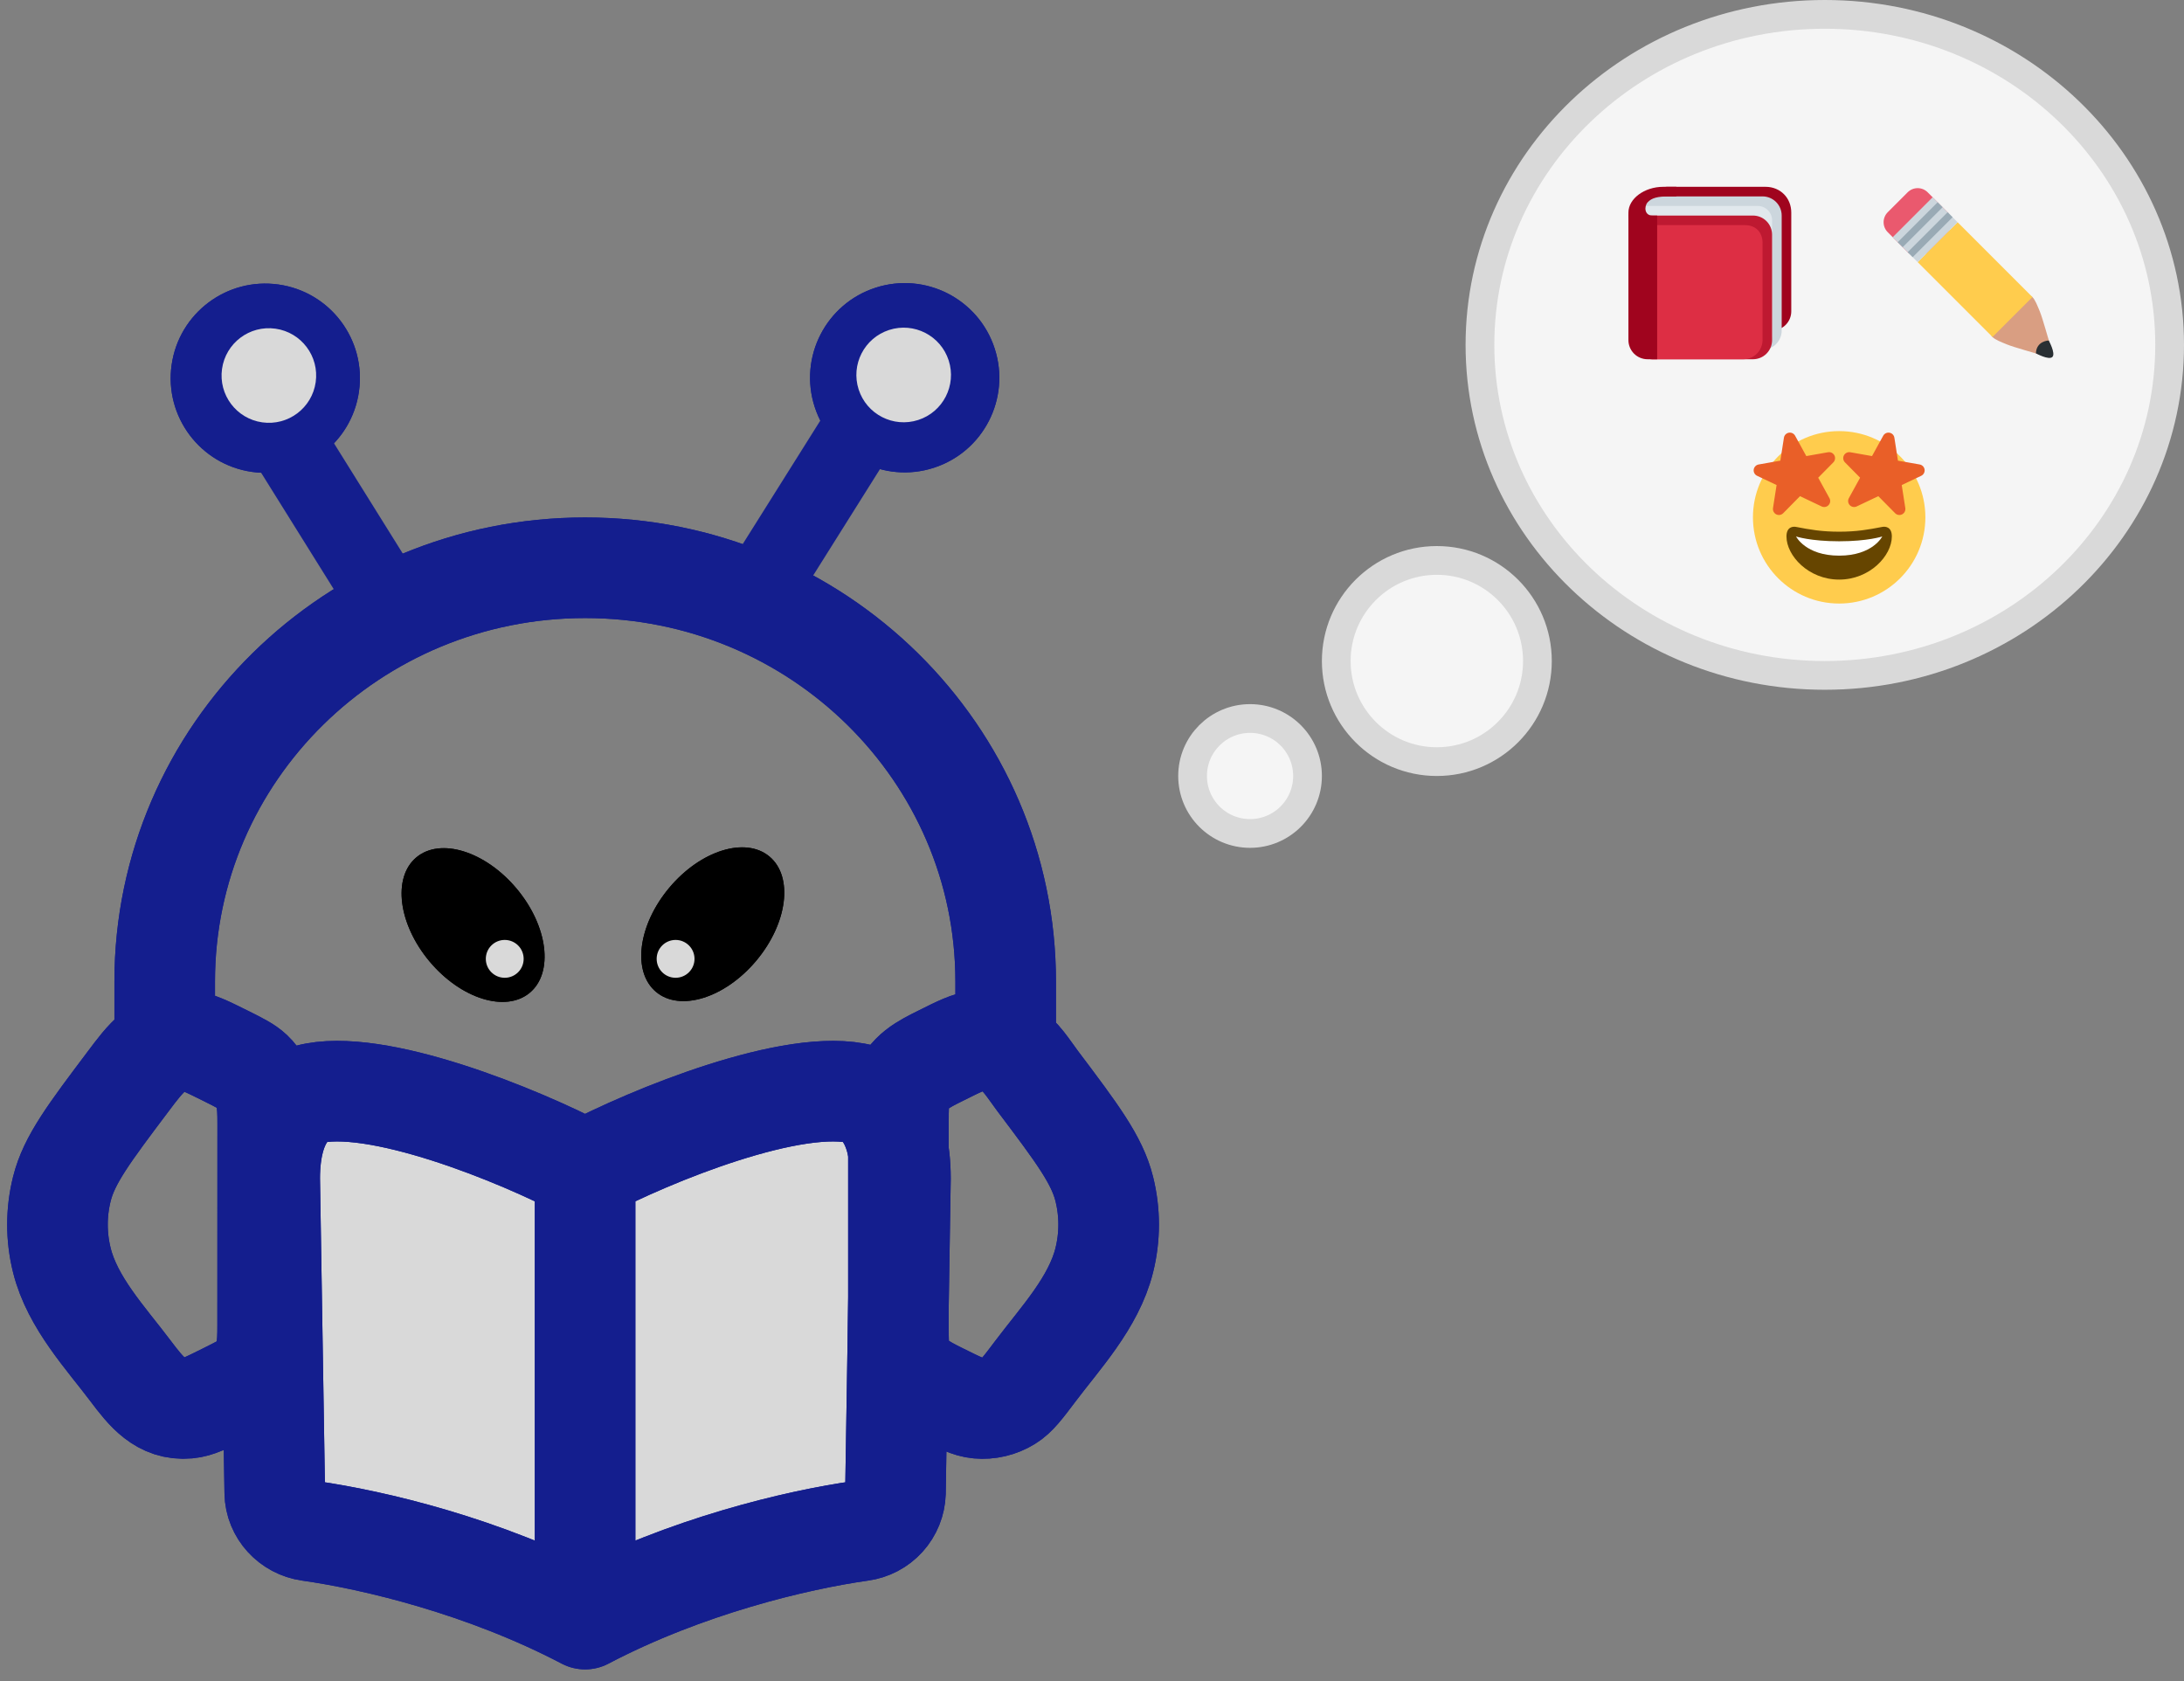 <svg width="152" height="117" viewBox="0 0 152 117" fill="none" xmlns="http://www.w3.org/2000/svg">
<rect x="0" y="0" width="152" height="117" fill="#808080" stroke="none"/>
<path d="M39.996 90.65C36.484 98.771 46.58 117.427 27.265 106.892C21.932 106.892 19.803 101.185 19.803 90.65C19.803 82.309 21.339 74.188 27.265 78.139C33.192 79.675 41.313 81.212 39.996 90.65Z" fill="#D9D9D9"/>
<path d="M42.63 91.528C42.63 100.527 36.703 117.207 53.808 105.794C64.578 104.916 60.627 100.134 60.627 91.528C60.627 82.921 63.7 74.408 52.507 79.236C47.173 79.236 39.776 82.09 42.63 91.528Z" fill="#D9D9D9"/>
<path d="M62.528 78.19C62.528 77.085 62.528 76.533 62.681 76.039C63.12 74.609 64.291 74.053 65.458 73.471C66.771 72.813 67.43 72.487 68.077 72.432C68.816 72.365 69.556 72.538 70.188 72.926C71.029 73.438 71.611 74.419 72.207 75.213C74.969 78.878 76.348 80.711 76.853 82.734C77.261 84.364 77.261 86.07 76.853 87.701C76.118 90.65 73.791 93.119 72.068 95.409C71.187 96.579 70.744 97.165 70.188 97.505C69.556 97.894 68.816 98.069 68.077 98.002C67.43 97.944 66.771 97.615 65.458 96.963C64.287 96.378 63.124 95.826 62.678 94.392C62.528 93.898 62.528 93.346 62.528 92.241V78.19ZM18.631 78.194C18.631 76.8 18.594 75.549 17.566 74.569C17.189 74.214 16.692 73.965 15.701 73.471C14.384 72.817 13.729 72.491 13.078 72.432C11.128 72.26 10.078 73.716 8.951 75.213C6.19 78.878 4.811 80.711 4.306 82.734C3.898 84.364 3.898 86.07 4.306 87.701C5.037 90.65 7.368 93.119 9.091 95.409C10.177 96.85 11.212 98.167 13.078 97.999C13.729 97.944 14.387 97.615 15.701 96.96C16.692 96.466 17.189 96.221 17.566 95.862C18.594 94.886 18.627 93.631 18.627 92.241L18.631 78.194Z" stroke="#141E8E" stroke-width="7" stroke-linecap="round" stroke-linejoin="round"/>
<path d="M69.992 72.418V68.299C69.992 52.401 56.885 39.51 40.727 39.51C24.57 39.51 11.463 52.401 11.463 68.299V72.414M40.72 81.431C36.162 79.017 26.088 74.916 21.464 76.164C20.586 76.529 18.771 77.791 18.771 82.013L19.123 103.877C19.145 105.231 20.191 106.339 21.515 106.526C26.026 107.162 33.704 108.991 40.72 112.671M40.72 81.431V112.671M40.72 81.431C45.274 79.017 55.352 74.916 59.976 76.164C60.854 76.529 62.669 77.791 62.669 82.013L62.321 103.877C62.301 104.531 62.049 105.156 61.611 105.641C61.173 106.126 60.577 106.439 59.929 106.526C55.418 107.162 47.736 108.991 40.72 112.671" stroke="#141E8E" stroke-width="7" stroke-linecap="round" stroke-linejoin="round"/>
<path d="M35.952 61.833C38.133 64.433 38.547 67.678 36.876 69.08C35.204 70.483 32.081 69.512 29.899 66.912C27.717 64.312 27.303 61.067 28.975 59.665C30.646 58.262 33.77 59.233 35.952 61.833Z" fill="black"/>
<path d="M52.633 66.855C50.451 69.455 47.327 70.426 45.656 69.023C43.984 67.621 44.398 64.376 46.58 61.776C48.761 59.176 51.885 58.205 53.556 59.608C55.228 61.01 54.814 64.255 52.633 66.855Z" fill="black"/>
<circle cx="35.128" cy="66.726" r="1.317" fill="white"/>
<path d="M48.336 66.726C48.336 67.453 47.747 68.043 47.019 68.043C46.292 68.043 45.702 67.453 45.702 66.726C45.702 65.999 46.292 65.409 47.019 65.409C47.747 65.409 48.336 65.999 48.336 66.726Z" fill="white"/>
<rect x="16.568" y="30.325" width="5.388" height="16.92" transform="rotate(-31.96 16.568 30.325)" fill="#141E8E"/>
<circle cx="18.464" cy="26.319" r="6.585" transform="rotate(8.04 18.464 26.319)" fill="#141E8E"/>
<circle cx="18.712" cy="26.132" r="3.292" transform="rotate(8.04 18.712 26.132)" fill="#53FF95"/>
<circle cx="62.964" cy="26.287" r="6.585" transform="rotate(72.139 62.964 26.287)" fill="#141E8E"/>
<circle cx="62.893" cy="26.094" r="3.292" transform="rotate(72.139 62.893 26.094)" fill="#EDFF4A"/>
<path d="M62.528 78.19C62.528 77.085 62.528 76.533 62.681 76.039C63.12 74.609 64.291 74.053 65.458 73.471C66.771 72.813 67.43 72.487 68.077 72.432C68.816 72.365 69.556 72.538 70.188 72.926C71.029 73.438 71.611 74.419 72.207 75.213C74.969 78.878 76.348 80.711 76.853 82.734C77.261 84.364 77.261 86.07 76.853 87.701C76.118 90.65 73.791 93.119 72.068 95.409C71.187 96.579 70.744 97.165 70.188 97.505C69.556 97.894 68.816 98.069 68.077 98.002C67.43 97.944 66.771 97.615 65.458 96.963C64.287 96.378 63.124 95.826 62.678 94.392C62.528 93.898 62.528 93.346 62.528 92.241V78.19ZM18.631 78.194C18.631 76.8 18.594 75.549 17.566 74.569C17.189 74.214 16.692 73.965 15.701 73.471C14.384 72.817 13.729 72.491 13.078 72.432C11.128 72.26 10.078 73.716 8.951 75.213C6.19 78.878 4.811 80.711 4.306 82.734C3.898 84.364 3.898 86.07 4.306 87.701C5.037 90.65 7.368 93.119 9.091 95.409C10.177 96.85 11.212 98.167 13.078 97.999C13.729 97.944 14.387 97.615 15.701 96.96C16.692 96.466 17.189 96.221 17.566 95.862C18.594 94.886 18.627 93.631 18.627 92.241L18.631 78.194Z" stroke="#141E8E" stroke-width="7" stroke-linecap="round" stroke-linejoin="round"/>
<path d="M69.992 72.418V68.299C69.992 52.401 56.885 39.51 40.727 39.51C24.57 39.51 11.463 52.401 11.463 68.299V72.414M40.72 81.431C36.162 79.017 26.088 74.916 21.464 76.164C20.586 76.529 18.771 77.791 18.771 82.013L19.123 103.877C19.145 105.231 20.191 106.339 21.515 106.526C26.026 107.162 33.704 108.991 40.72 112.671M40.72 81.431V112.671M40.72 81.431C45.274 79.017 55.352 74.916 59.976 76.164C60.854 76.529 62.669 77.791 62.669 82.013L62.321 103.877C62.301 104.531 62.049 105.156 61.611 105.641C61.173 106.126 60.577 106.439 59.929 106.526C55.418 107.162 47.736 108.991 40.72 112.671" stroke="#141E8E" stroke-width="7" stroke-linecap="round" stroke-linejoin="round"/>
<path d="M35.952 61.833C38.133 64.433 38.547 67.678 36.876 69.08C35.204 70.483 32.081 69.512 29.899 66.912C27.717 64.312 27.303 61.067 28.975 59.665C30.646 58.262 33.77 59.233 35.952 61.833Z" fill="black"/>
<path d="M52.633 66.855C50.451 69.455 47.327 70.426 45.656 69.023C43.984 67.621 44.398 64.376 46.58 61.776C48.761 59.176 51.885 58.205 53.556 59.608C55.228 61.01 54.814 64.255 52.633 66.855Z" fill="black"/>
<circle cx="35.128" cy="66.726" r="1.317" fill="#D9D9D9"/>
<path d="M48.336 66.726C48.336 67.453 47.747 68.043 47.019 68.043C46.292 68.043 45.702 67.453 45.702 66.726C45.702 65.999 46.292 65.409 47.019 65.409C47.747 65.409 48.336 65.999 48.336 66.726Z" fill="#D9D9D9"/>
<circle cx="18.464" cy="26.319" r="6.585" transform="rotate(8.04 18.464 26.319)" fill="#141E8E"/>
<circle cx="18.712" cy="26.132" r="3.292" transform="rotate(8.04 18.712 26.132)" fill="#D9D9D9"/>
<rect x="58.654" y="26.779" width="5.314" height="16.92" transform="rotate(32.139 58.654 26.779)" fill="#141E8E"/>
<circle cx="62.964" cy="26.287" r="6.585" transform="rotate(72.139 62.964 26.287)" fill="#141E8E"/>
<circle cx="62.893" cy="26.094" r="3.292" transform="rotate(72.139 62.893 26.094)" fill="#D9D9D9"/>
<path d="M151 24C151 36.664 140.294 47 127 47C113.706 47 103 36.664 103 24C103 11.335 113.706 1 127 1C140.294 1 151 11.335 151 24Z" fill="#F5F5F5" stroke="#D9D9D9" stroke-width="2"/>
<circle cx="100" cy="46" r="7" fill="#F5F5F5" stroke="#D9D9D9" stroke-width="2"/>
<circle cx="87" cy="54" r="4" fill="#F5F5F5" stroke="#D9D9D9" stroke-width="2"/>
<path d="M124.667 21.667C124.667 22.02 124.526 22.359 124.276 22.61C124.026 22.86 123.687 23 123.333 23H114.667C114.313 23 113.974 22.86 113.724 22.61C113.474 22.359 113.333 22.02 113.333 21.667V15.104C113.333 14.368 115.264 13 116 13H122.875C123.906 13 124.667 13.771 124.667 14.792V21.667Z" fill="#A0041E"/>
<path d="M124 23C124 23.354 123.86 23.693 123.609 23.943C123.359 24.193 123.02 24.333 122.667 24.333H115.333C114.98 24.333 114.641 24.193 114.391 23.943C114.14 23.693 114 23.354 114 23V15C114 13.627 113.993 13.667 115.667 13.667H122.667C123.02 13.667 123.359 13.807 123.609 14.057C123.86 14.307 124 14.646 124 15V23Z" fill="#CCD6DD"/>
<path d="M123.333 23.333C123.333 23.599 123.228 23.853 123.04 24.04C122.853 24.228 122.598 24.333 122.333 24.333H114.333C114.068 24.333 113.814 24.228 113.626 24.04C113.439 23.853 113.333 23.599 113.333 23.333V15.333C113.333 15.068 113.439 14.814 113.626 14.626C113.814 14.439 114.068 14.333 114.333 14.333H122.333C122.598 14.333 122.853 14.439 123.04 14.626C123.228 14.814 123.333 15.068 123.333 15.333V23.333Z" fill="#E1E8ED"/>
<path d="M123.333 23.667C123.333 24.02 123.193 24.359 122.943 24.61C122.693 24.86 122.354 25 122 25H115C114.646 25 114.307 24.86 114.057 24.61C113.807 24.359 113.667 24.02 113.667 23.667V16.333C113.667 15.98 113.807 15.641 114.057 15.39C114.307 15.14 114.646 15 115 15H122C122.354 15 122.693 15.14 122.943 15.39C123.193 15.641 123.333 15.98 123.333 16.333V23.667Z" fill="#BE1931"/>
<path d="M122.667 23.667C122.667 24.02 122.526 24.359 122.276 24.61C122.026 24.86 121.687 25 121.333 25H115C114.646 25 114.307 24.86 114.057 24.61C113.807 24.359 113.667 24.02 113.667 23.667V17C113.667 16.646 113.807 16.307 114.057 16.057C114.307 15.807 114.646 15.667 115 15.667H121.445C122.181 15.667 122.667 16.152 122.667 16.888V23.667Z" fill="#DD2E44"/>
<path d="M115 15C114.437 15 114.423 14.359 114.667 14.083C114.944 13.77 115.375 13.667 116.146 13.667H116.667V13H115.76C114.437 13 113.333 13.833 113.333 14.792V23.667C113.333 24.02 113.474 24.359 113.724 24.61C113.974 24.86 114.313 25 114.667 25H115.333V15H115Z" fill="#A0041E"/>
<path d="M142.741 24.199C142.525 23.499 142.172 22.18 141.966 21.677C141.799 21.272 141.643 20.865 141.451 20.673C141.259 20.481 140.933 20.496 140.737 20.692C140.737 20.692 139.914 21.25 139.619 21.62C139.249 21.914 138.69 22.739 138.69 22.739C138.494 22.935 138.479 23.261 138.67 23.453C138.862 23.645 139.27 23.801 139.675 23.968C140.177 24.174 141.497 24.526 142.197 24.743C142.317 24.779 142.777 24.319 142.741 24.199Z" fill="#D99E82"/>
<path d="M135.548 14.769C135.639 14.861 135.711 14.969 135.761 15.088C135.81 15.207 135.836 15.335 135.836 15.464C135.836 15.593 135.81 15.72 135.761 15.84C135.711 15.959 135.639 16.067 135.548 16.158L134.159 17.548C133.974 17.732 133.725 17.835 133.464 17.835C133.204 17.835 132.954 17.732 132.77 17.548L131.38 16.158C131.197 15.974 131.093 15.724 131.093 15.464C131.093 15.203 131.197 14.954 131.38 14.769L132.769 13.38C132.861 13.289 132.969 13.217 133.088 13.167C133.207 13.118 133.335 13.093 133.464 13.093C133.593 13.093 133.721 13.118 133.84 13.167C133.959 13.217 134.067 13.289 134.158 13.38L135.548 14.769Z" fill="#EA596E"/>
<path d="M141.451 20.673L140.061 22.063L138.673 23.451L133.464 18.242L136.242 15.464L141.451 20.673Z" fill="#FFCC4D"/>
<path d="M141.693 24.588C141.693 24.588 142.596 25.084 142.84 24.84C143.084 24.596 142.585 23.695 142.585 23.695C142.585 23.695 141.729 23.711 141.693 24.588Z" fill="#292F33"/>
<path d="M131.728 16.506L134.506 13.727L136.242 15.464L133.464 18.242L131.728 16.506Z" fill="#CCD6DD"/>
<path d="M132.075 16.853L134.853 14.075L135.2 14.422L132.422 17.2L132.075 16.853ZM132.769 17.548L135.548 14.77L135.895 15.117L133.117 17.895L132.769 17.548Z" fill="#99AAB5"/>
<path d="M134 36C134 39.314 131.314 42 128 42C124.686 42 122 39.314 122 36C122 32.686 124.686 30 128 30C131.314 30 134 32.686 134 36Z" fill="#FFCC4D"/>
<path d="M128 37C126.792 37 125.991 36.859 125 36.667C124.774 36.623 124.333 36.667 124.333 37.333C124.333 38.667 125.865 40.333 128 40.333C130.135 40.333 131.667 38.667 131.667 37.333C131.667 36.667 131.226 36.623 131 36.667C130.009 36.859 129.208 37 128 37Z" fill="#664500"/>
<path d="M125 37.333C125 37.333 126 37.667 128 37.667C130 37.667 131 37.333 131 37.333C131 37.333 130.333 38.667 128 38.667C125.667 38.667 125 37.333 125 37.333Z" fill="white"/>
<path d="M127.227 31.471L125.713 31.738L124.933 30.32C124.891 30.244 124.826 30.183 124.748 30.146C124.67 30.109 124.582 30.097 124.496 30.112C124.411 30.127 124.332 30.168 124.271 30.23C124.21 30.292 124.17 30.372 124.156 30.457L123.908 32.056L122.394 32.323C122.307 32.339 122.227 32.381 122.166 32.445C122.104 32.509 122.065 32.59 122.053 32.678C122.041 32.766 122.058 32.855 122.1 32.932C122.142 33.01 122.208 33.072 122.288 33.11L123.645 33.754L123.395 35.358C123.386 35.418 123.39 35.478 123.407 35.536C123.423 35.594 123.452 35.647 123.491 35.693C123.53 35.739 123.579 35.775 123.633 35.8C123.688 35.826 123.747 35.839 123.807 35.839C123.916 35.839 124.024 35.796 124.104 35.715L125.275 34.528L126.781 35.243C126.86 35.281 126.95 35.292 127.036 35.276C127.123 35.26 127.202 35.216 127.262 35.152C127.323 35.088 127.361 35.007 127.372 34.919C127.384 34.832 127.367 34.743 127.324 34.666L126.542 33.243L127.597 32.174C127.658 32.111 127.698 32.03 127.711 31.943C127.724 31.855 127.709 31.766 127.668 31.688C127.627 31.61 127.562 31.547 127.483 31.508C127.404 31.469 127.314 31.456 127.227 31.471ZM128.773 31.471L130.287 31.738L131.067 30.32C131.109 30.244 131.174 30.183 131.252 30.146C131.33 30.109 131.418 30.097 131.504 30.112C131.589 30.127 131.668 30.168 131.729 30.23C131.79 30.292 131.83 30.372 131.843 30.457L132.092 32.056L133.606 32.323C133.784 32.355 133.922 32.498 133.946 32.678C133.97 32.857 133.876 33.032 133.712 33.11L132.355 33.754L132.604 35.358C132.613 35.417 132.61 35.478 132.593 35.536C132.577 35.593 132.548 35.647 132.509 35.693C132.47 35.738 132.421 35.775 132.367 35.8C132.312 35.825 132.253 35.839 132.193 35.839C132.084 35.839 131.976 35.796 131.896 35.715L130.725 34.528L129.219 35.243C129.139 35.28 129.05 35.292 128.963 35.276C128.877 35.259 128.798 35.216 128.737 35.152C128.677 35.088 128.638 35.006 128.627 34.919C128.616 34.831 128.633 34.743 128.675 34.666L129.458 33.243L128.403 32.174C128.341 32.111 128.3 32.03 128.287 31.943C128.274 31.855 128.29 31.766 128.331 31.688C128.372 31.61 128.437 31.547 128.517 31.508C128.596 31.469 128.686 31.456 128.773 31.471Z" fill="#E95F28"/>
</svg>
